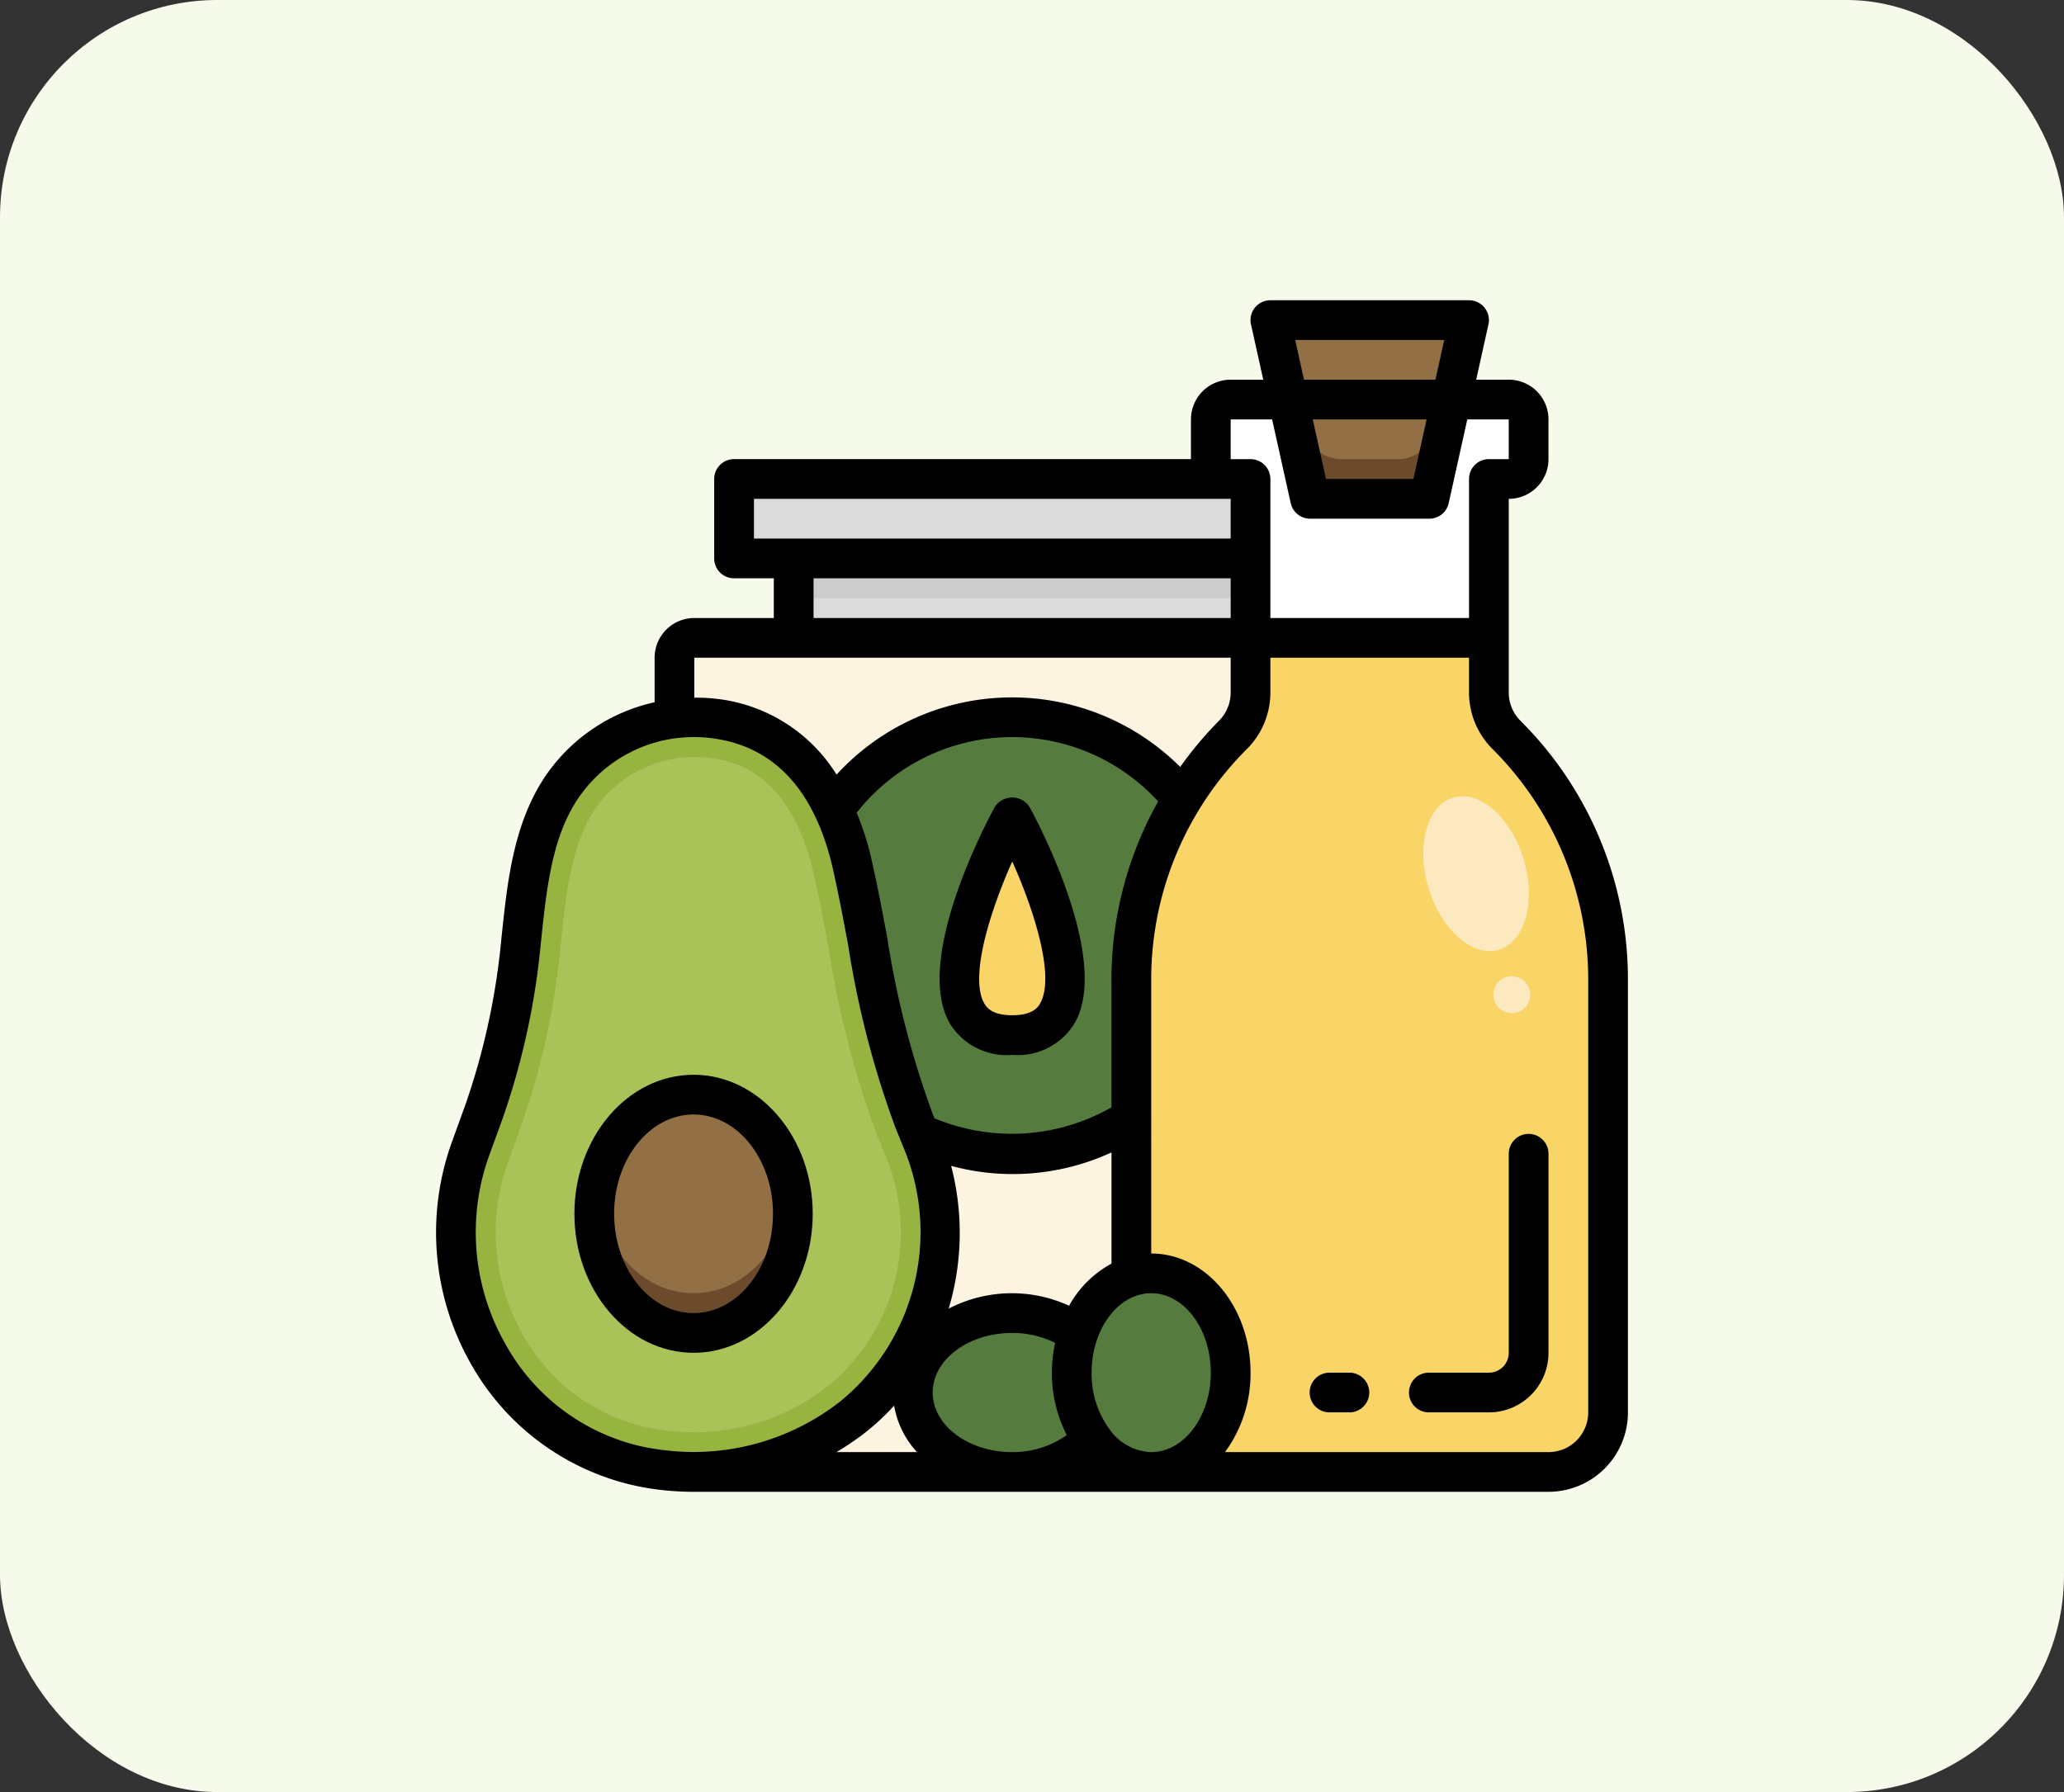 <svg xmlns="http://www.w3.org/2000/svg" width="190" height="165" viewBox="0 0 190 165">
  <rect x="0" y="0" width="190" height="165" fill="#333333" stroke="none"/>
  <g id="img-3" transform="translate(7528.949 -2278)">
    <g id="Grupo_1102139" data-name="Grupo 1102139" transform="translate(-8654 1268)">
      <rect id="Rectángulo_402528" data-name="Rectángulo 402528" width="190" height="165" rx="20" transform="translate(1125.051 1010)" fill="#f6faea"/>
      <g id="ceto" transform="translate(1163.195 1035.645)">
        <rect id="Rectángulo_402540" data-name="Rectángulo 402540" width="62.244" height="76.956" rx="1" transform="translate(23.499 32.556)" fill="#fcf3e0"/>
        <ellipse id="Elipse_11651" data-name="Elipse 11651" cx="20.371" cy="19.805" rx="20.371" ry="19.805" transform="translate(34.816 40.478)" fill="#557c3e"/>
        <path id="Trazado_882522" data-name="Trazado 882522" d="M69.914,14.314h1.829a1.829,1.829,0,0,0,1.829-1.829V8.829A1.829,1.829,0,0,0,71.742,7h-25.6a1.829,1.829,0,0,0-1.829,1.829v3.657a1.829,1.829,0,0,0,1.829,1.829h1.829v19.67a5.486,5.486,0,0,1-1.608,3.881A31.97,31.97,0,0,0,37,60.472v39.784a5.486,5.486,0,0,0,5.486,5.486H75.4a5.486,5.486,0,0,0,5.486-5.486V60.472A31.971,31.971,0,0,0,71.52,37.863a5.486,5.486,0,0,1-1.606-3.879Z" transform="translate(29.001 4.143)" fill="#f9d467"/>
        <path id="Trazado_882523" data-name="Trazado 882523" d="M64.542,11H17v7.314H64.542Z" transform="translate(12.43 7.457)" fill="#dbdbdb"/>
        <path id="Trazado_882524" data-name="Trazado 882524" d="M68.428,14.314a1.829,1.829,0,0,0,1.829-1.829V8.829A1.829,1.829,0,0,0,68.428,7h-25.6A1.829,1.829,0,0,0,41,8.829v3.657a1.829,1.829,0,0,0,1.829,1.829h1.829V28.942H66.6V14.314Z" transform="translate(32.315 4.143)" fill="#fff"/>
        <path id="Trazado_882525" data-name="Trazado 882525" d="M20,15H62.056v7.314H20Z" transform="translate(14.916 10.771)" fill="#dbdbdb"/>
        <path id="Trazado_882526" data-name="Trazado 882526" d="M40.628,58.486a11.057,11.057,0,0,1,.592-3.6A10.423,10.423,0,0,0,35.143,53C30.094,53,26,56.275,26,60.314s4.094,7.314,9.143,7.314a9.958,9.958,0,0,0,7.389-3.039,10.423,10.423,0,0,1-1.9-6.1Z" transform="translate(19.887 42.255)" fill="#557c3e"/>
        <path id="Trazado_882527" data-name="Trazado 882527" d="M39.517,36.7q-.115-.519-.249-1.028c-1.679-6.444-5.4-11.75-12.686-12.577a14.773,14.773,0,0,0-13.674,6.12c-2.887,4.094-3.372,9.41-3.895,14.244A66.56,66.56,0,0,1,5.622,59.2L4.355,62.7C-.24,75.372,7.28,89.659,20.528,92.094q.8.148,1.622.24A23.735,23.735,0,0,0,39.556,87.41a21.964,21.964,0,0,0,6.33-25.5l-.236-.58-.516-1.28c-3.026-7.468-3.867-15.539-5.617-23.349Z" transform="translate(0.831 17.402)" fill="#97b340"/>
        <path id="Trazado_882528" data-name="Trazado 882528" d="M23.217,87.168A21.032,21.032,0,0,1,20.9,87.04q-.688-.078-1.364-.2A17.3,17.3,0,0,1,7.525,78.223,18.969,18.969,0,0,1,6.139,62.287l1.267-3.5a69.882,69.882,0,0,0,3.588-16.6l.053-.5c.468-4.352.953-8.852,3.2-12.034a11.094,11.094,0,0,1,10.273-4.584c1.781.2,7.2.817,9.56,9.874q.115.443.218.9c.5,2.242.938,4.571,1.36,6.817a88.428,88.428,0,0,0,4.436,17.117l.752,1.845a18.3,18.3,0,0,1-5.2,21.249,19.9,19.9,0,0,1-12.421,4.3Z" transform="translate(2.487 19.059)" fill="#a9c358"/>
        <ellipse id="Elipse_11652" data-name="Elipse 11652" cx="9.143" cy="10.971" rx="9.143" ry="10.971" transform="translate(16.561 75.142)" fill="#936f46"/>
        <path id="Trazado_882529" data-name="Trazado 882529" d="M44,3l1.626,7.314,2.032,9.143H58.628l2.032-9.143L62.285,3Z" transform="translate(34.801 0.829)" fill="#936f46"/>
        <path id="Trazado_882530" data-name="Trazado 882530" d="M35.9,66.246a6.747,6.747,0,0,0,5.411,3.039c4.039,0,7.314-4.094,7.314-9.143S45.354,51,41.314,51a7.481,7.481,0,0,0-6.722,5.544,11.057,11.057,0,0,0-.592,3.6,10.423,10.423,0,0,0,1.9,6.1Z" transform="translate(26.515 40.599)" fill="#557c3e"/>
        <path id="Trazado_882531" data-name="Trazado 882531" d="M33.209,48.114c10.971,0,0-20.114,0-20.114S22.238,48.114,33.209,48.114Z" transform="translate(21.821 21.542)" fill="#f9d467"/>
        <ellipse id="Elipse_11653" data-name="Elipse 11653" cx="4.571" cy="7.314" rx="4.571" ry="7.314" transform="translate(91.256 49.1) rotate(-16.677)" fill="#fce9c0"/>
        <circle id="Elipse_11654" data-name="Elipse 11654" cx="1.698" cy="1.698" r="1.698" transform="translate(99.324 64.244)" fill="#fce9c0"/>
        <path id="Trazado_882532" data-name="Trazado 882532" d="M60.66,6.657l-1.4,6.279A3.657,3.657,0,0,1,55.7,15.8h-5.12a3.657,3.657,0,0,1-3.569-2.863l-1.388-6.28L44.812,3H44l1.626,7.314,2.032,9.143H58.628l2.032-9.143L62.285,3h-.812Z" transform="translate(34.801 0.829)" fill="#6b4b2c"/>
        <path id="Trazado_882533" data-name="Trazado 882533" d="M19.1,56.143c-4.529,0-8.28-3.955-9.006-9.143a13.057,13.057,0,0,0-.137,1.829c0,6.06,4.092,10.971,9.143,10.971s9.143-4.911,9.143-10.971A13.057,13.057,0,0,0,28.11,47C27.383,52.188,23.634,56.143,19.1,56.143Z" transform="translate(6.599 37.284)" fill="#6b4b2c"/>
        <path id="Trazado_882534" data-name="Trazado 882534" d="M20,15H62.056v3.657H20Z" transform="translate(14.916 10.771)" fill="#ccc"/>
        <path id="Trazado_882535" data-name="Trazado 882535" d="M30.9,53.8c0-7.056-4.921-12.8-10.971-12.8S8.962,46.743,8.962,53.8s4.921,12.8,10.971,12.8S30.9,60.856,30.9,53.8Zm-18.285,0c0-5.041,3.28-9.143,7.314-9.143s7.314,4.1,7.314,9.143-3.282,9.143-7.314,9.143S12.619,58.841,12.619,53.8Z" transform="translate(5.771 32.313)"/>
        <path id="Trazado_882536" data-name="Trazado 882536" d="M100.743,38.128V20.285a3.657,3.657,0,0,0,3.657-3.657V12.971a3.657,3.657,0,0,0-3.657-3.657h-3l1.13-5.089A1.829,1.829,0,0,0,97.086,2H78.8a1.829,1.829,0,0,0-1.785,2.225l1.13,5.089h-3a3.657,3.657,0,0,0-3.657,3.657v3.657H29.43A1.829,1.829,0,0,0,27.6,18.457v7.314A1.829,1.829,0,0,0,29.43,27.6h3.657v3.657H25.773a3.657,3.657,0,0,0-3.657,3.657v4.1a16.44,16.44,0,0,0-9.874,6.543C9.181,49.9,8.585,55.35,8.077,60.16l-.055.494A64.663,64.663,0,0,1,4.73,75.979l-1.265,3.5A24.457,24.457,0,0,0,5.252,100.01a23.023,23.023,0,0,0,15.777,11.28q.867.159,1.752.258a26.147,26.147,0,0,0,2.926.163H104.4a7.314,7.314,0,0,0,7.314-7.314V64.613a33.585,33.585,0,0,0-9.9-23.9A3.677,3.677,0,0,1,100.743,38.128ZM81.081,5.657H94.806l-.812,3.657h-12.1Zm12.1,7.314-1.214,5.486H83.921L82.7,12.971Zm-18.037,0H78.96l1.713,7.711a1.829,1.829,0,0,0,1.785,1.432H93.429a1.828,1.828,0,0,0,1.785-1.431l1.713-7.711h3.816v3.657H98.915a1.829,1.829,0,0,0-1.829,1.829v12.8H78.8v-12.8a1.829,1.829,0,0,0-1.829-1.829H75.144ZM31.259,20.285H75.144v3.657H31.259ZM36.745,27.6h38.4v3.657h-38.4Zm38.4,7.314v3.215a3.677,3.677,0,0,1-1.072,2.586A34.053,34.053,0,0,0,70.5,44.971a21.908,21.908,0,0,0-31.634.706,14.967,14.967,0,0,0-11.247-7,16.488,16.488,0,0,0-1.847-.086V34.914ZM67.83,108.055a4.89,4.89,0,0,1-3.851-2.116c-.015-.026-.037-.046-.053-.071a8.671,8.671,0,0,1-1.582-5.127c0-4.034,2.461-7.314,5.486-7.314s5.486,3.28,5.486,7.314-2.461,7.314-5.486,7.314ZM47.716,102.57c0-3.024,3.28-5.486,7.314-5.486A8.885,8.885,0,0,1,58.987,98a13.045,13.045,0,0,0-.3,2.743,12.531,12.531,0,0,0,1.37,5.745,8.594,8.594,0,0,1-5.027,1.569C51,108.055,47.716,105.594,47.716,102.57Zm12.555-7.991a12.63,12.63,0,0,0-11.086.267A24.409,24.409,0,0,0,49.411,81.7a21.7,21.7,0,0,0,14.762-1.238V90.7A9.8,9.8,0,0,0,60.271,94.579Zm3.9-29.966v11.7a18.5,18.5,0,0,1-16.29,1.006l-.221-.549A84.082,84.082,0,0,1,43.532,60.7c-.432-2.295-.878-4.668-1.4-6.992q-.121-.549-.261-1.1a26.538,26.538,0,0,0-1.156-3.423,18.2,18.2,0,0,1,27.752-1.039,33.579,33.579,0,0,0-4.3,16.468ZM21.69,107.69A19.11,19.11,0,0,1,8.424,98.181,20.8,20.8,0,0,1,6.9,80.713l1.269-3.5a68.253,68.253,0,0,0,3.489-16.179l.053-.5c.494-4.582,1-9.326,3.52-12.891a12.847,12.847,0,0,1,10.507-5.423,13.167,13.167,0,0,1,1.463.082c5.608.638,9.351,4.412,11.125,11.222.082.318.161.638.232.967.508,2.264.947,4.6,1.373,6.87a86.917,86.917,0,0,0,4.334,16.768l.488,1.2.261.644a20.145,20.145,0,0,1-5.765,23.38,21.878,21.878,0,0,1-16.075,4.544c-.5-.049-1-.124-1.488-.219Zm19.827-1.445a22.06,22.06,0,0,0,2.648-2.47,8.347,8.347,0,0,0,2.108,4.281H38.855A25.56,25.56,0,0,0,41.517,106.245Zm66.541-1.847a3.657,3.657,0,0,1-3.657,3.657H74.625a12.218,12.218,0,0,0,2.348-7.314c0-6.051-4.1-10.971-9.143-10.971V64.613A29.953,29.953,0,0,1,76.658,43.3,7.354,7.354,0,0,0,78.8,38.128V34.914H97.086v3.215A7.354,7.354,0,0,0,99.229,43.3a29.953,29.953,0,0,1,8.828,21.313Z" transform="translate(0 0)"/>
        <path id="Trazado_882537" data-name="Trazado 882537" d="M52.829,65.942a1.829,1.829,0,1,0,0,3.657h5.486A5.486,5.486,0,0,0,63.8,64.114V45.829a1.829,1.829,0,1,0-3.657,0V64.114a1.829,1.829,0,0,1-1.829,1.829Z" transform="translate(40.601 34.799)"/>
        <path id="Trazado_882538" data-name="Trazado 882538" d="M49.657,56H47.829a1.829,1.829,0,1,0,0,3.657h1.829a1.829,1.829,0,0,0,0-3.657Z" transform="translate(36.458 44.741)"/>
        <path id="Trazado_882539" data-name="Trazado 882539" d="M32.421,27.92c-.783,1.435-7.541,14.173-4.107,19.962a6.138,6.138,0,0,0,5.712,2.856,6.138,6.138,0,0,0,5.712-2.856c3.43-5.789-3.324-18.527-4.107-19.962a1.9,1.9,0,0,0-3.211,0Zm4.173,18.1c-.272.457-.834,1.066-2.56,1.066s-2.295-.609-2.56-1.066c-1.373-2.311.388-8.228,2.56-13.091,2.172,4.849,3.933,10.766,2.553,13.083Z" transform="translate(21.004 20.746)"/>
      </g>
    </g>
  </g>
</svg>
